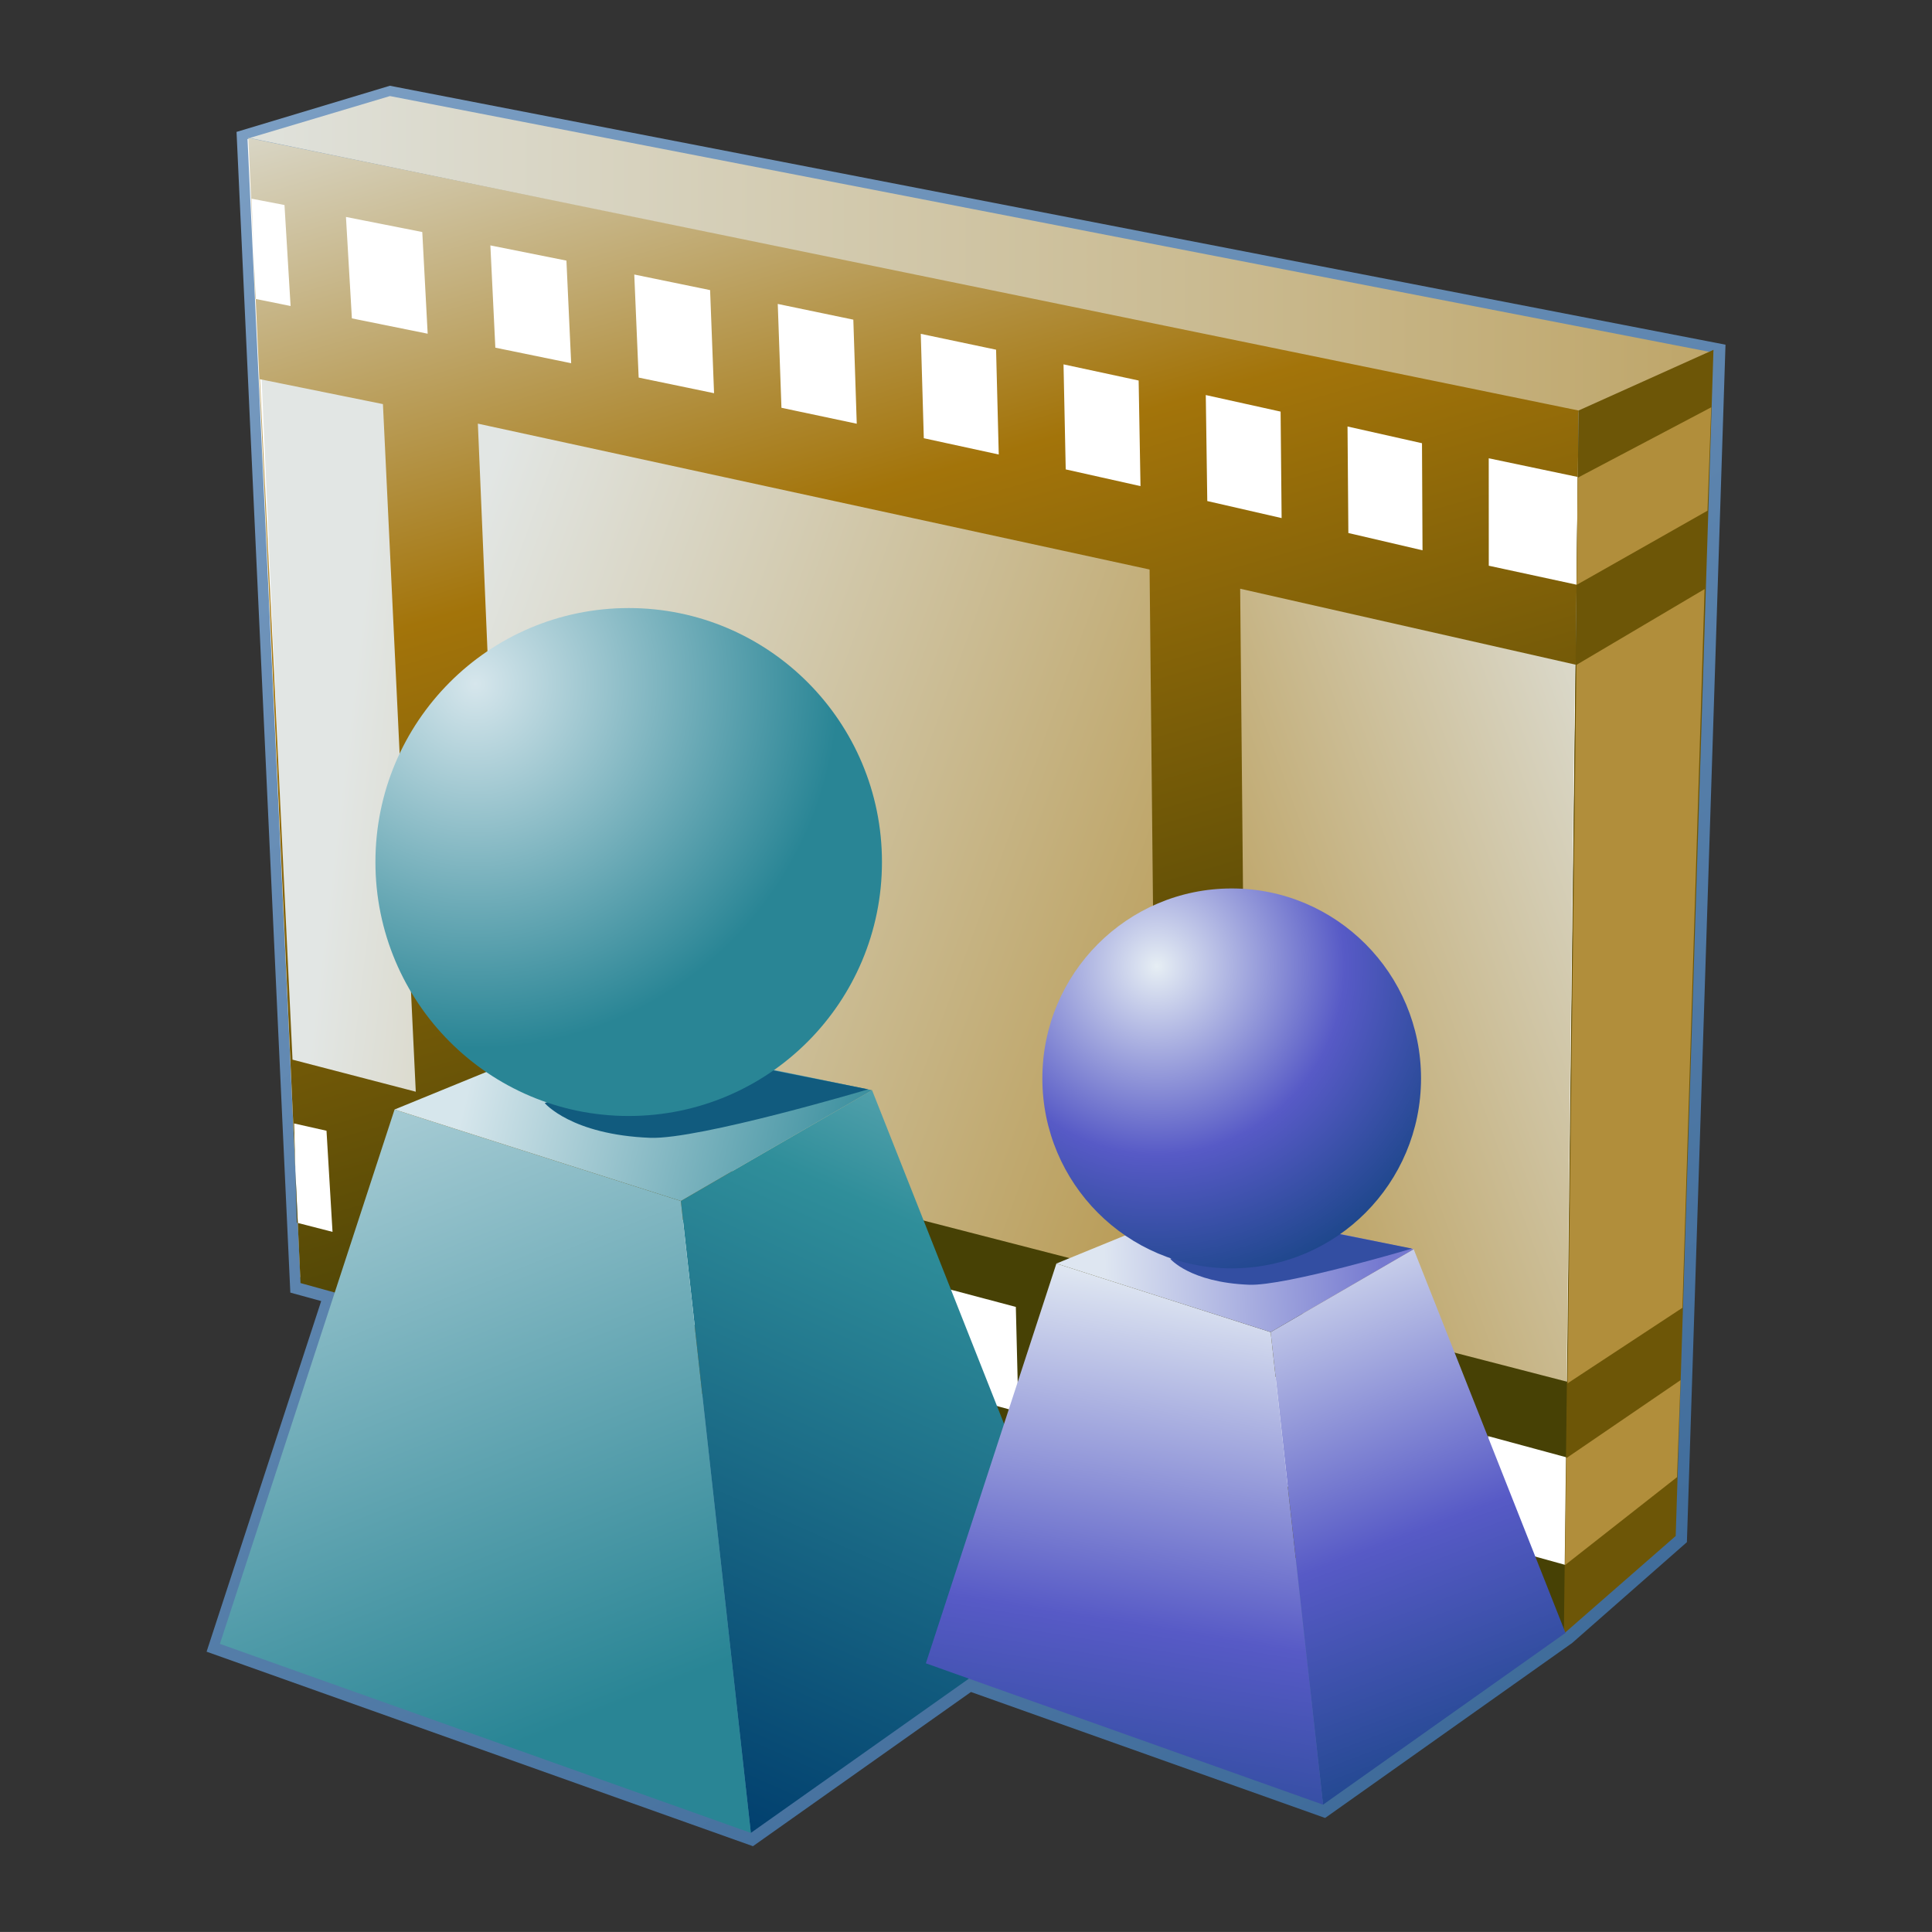 <?xml version="1.0" encoding="UTF-8"?>
<!DOCTYPE svg PUBLIC "-//W3C//DTD SVG 1.1 Tiny//EN" "http://www.w3.org/Graphics/SVG/1.1/DTD/svg11-tiny.dtd">
<svg baseProfile="tiny" height="100%" version="1.1" viewBox="0 0 44 43.999" width="100%" xmlns="http://www.w3.org/2000/svg" xmlns:xlink="http://www.w3.org/1999/xlink">
<rect x="0" y="0" width="44" height="43.999" fill="#333333" stroke="none"/>
<g>
<rect fill="none" height="43.999" width="44"/>
<g>
<g>
<g>
<linearGradient gradientUnits="userSpaceOnUse" id="XMLID_15_" x1="4.013" x2="43.48" y1="-7.918" y2="59.332">
<stop offset="0" style="stop-color:#87A8CB"/>
<stop offset="1" style="stop-color:#235487"/>
</linearGradient>
<path d="M5.387,3.004l1.225,26.434c0,0,0.471,0.131,0.703,0.193C7.16,30.1,4.705,37.616,4.705,37.616      l12.443,4.43c0,0,4.76-3.369,4.965-3.512c0.236,0.084,8.066,2.869,8.066,2.869l5.627-3.986l2.612-2.295L39.297,7.85L8.879,1.953      L5.387,3.004z" fill="url(#XMLID_15_)"/>
</g>
</g>
<g>
<polygon fill="#FFFFFF" points="5.637,3.165 35.951,9.261 35.634,37.182 6.84,29.086    "/>
<linearGradient gradientTransform="matrix(1.19 0 0 1.19 54.29 -779.757)" gradientUnits="userSpaceOnUse" id="XMLID_16_" x1="-37.649" x2="-13.387" y1="668.27" y2="677.101">
<stop offset="0" style="stop-color:#E2E6E4"/>
<stop offset="1" style="stop-color:#A3740A"/>
</linearGradient>
<path d="M9.771,8.531c0,6.08,0,11.368,0,17.56l17.042,4.469c0-6.195,0-12.393,0-18.591L9.771,8.531z" fill="url(#XMLID_16_)"/>
<linearGradient gradientTransform="matrix(1.19 0 0 1.19 54.29 -779.757)" gradientUnits="userSpaceOnUse" id="XMLID_17_" x1="-11.987" x2="-28.974" y1="671.134" y2="677.317">
<stop offset="0" style="stop-color:#E2E6E4"/>
<stop offset="1" style="stop-color:#A3740A"/>
</linearGradient>
<path d="M35.884,13.796l-9.07-1.828c0,6.198,0,12.396,0,18.591l8.847,2.322L35.884,13.796z" fill="url(#XMLID_17_)"/>
<linearGradient gradientTransform="matrix(1.19 0 0 1.19 54.29 -779.757)" gradientUnits="userSpaceOnUse" id="XMLID_18_" x1="-38.965" x2="-17.742" y1="669.203" y2="671.74">
<stop offset="0" style="stop-color:#E2E6E4"/>
<stop offset="1" style="stop-color:#A3740A"/>
</linearGradient>
<path d="M5.92,7.754l0.764,17.529L9.77,26.09c0-6.191,0-11.481,0-17.56L5.92,7.754z" fill="url(#XMLID_18_)"/>
<linearGradient gradientTransform="matrix(1.19 0 0 1.19 54.29 -779.757)" gradientUnits="userSpaceOnUse" id="XMLID_19_" x1="-42.756" x2="10.393" y1="659.853" y2="659.853">
<stop offset="0" style="stop-color:#E2E6E4"/>
<stop offset="1" style="stop-color:#A3740A"/>
</linearGradient>
<polygon fill="url(#XMLID_19_)" points="39.03,8.032 8.881,2.188 5.686,3.142 36.02,9.407    "/>
<linearGradient gradientTransform="matrix(1.19 0 0 1.19 54.29 -779.757)" gradientUnits="userSpaceOnUse" id="XMLID_20_" x1="-32.955" x2="-25.155" y1="652.988" y2="679.638">
<stop offset="0" style="stop-color:#E6EEF4"/>
<stop offset="0.444" style="stop-color:#A3740A"/>
<stop offset="0.938" style="stop-color:#474105"/>
<stop offset="1" style="stop-color:#474105"/>
</linearGradient>
<path d="M5.656,3.14l30.295,6.209l-0.317,27.827l-28.79-7.955L5.656,3.14z M33.906,12.884l2.046,0.442     l0.01-2.457l-2.057-0.432L33.906,12.884z M30.708,12.139l1.689,0.394l-0.012-2.439l-1.696-0.381L30.708,12.139z M27.495,11.411     l1.693,0.388l-0.023-2.425l-1.704-0.377L27.495,11.411z M24.271,10.69l1.703,0.381l-0.042-2.405l-1.711-0.368L24.271,10.69z      M21.039,9.98l1.707,0.371l-0.061-2.387l-1.715-0.361L21.039,9.98z M17.797,9.287l1.715,0.363l-0.078-2.37l-1.721-0.358     L17.797,9.287z M14.545,8.599l1.717,0.356l-0.09-2.348l-1.727-0.355L14.545,8.599z M11.281,7.918l1.727,0.354L12.9,5.935     l-1.732-0.346L11.281,7.918z M5.811,6.806l0.807,0.163l-0.139-2.3L5.73,4.525L5.811,6.806z M8.014,7.251L9.74,7.6L9.617,5.284     L7.879,4.941L8.014,7.251z M33.892,35.153l1.776,0.492l0.008-2.455l-1.787-0.484L33.892,35.153z M30.822,34.278l1.622,0.461     l-0.014-2.441l-1.626-0.451L30.822,34.278z M27.741,33.411l1.628,0.455l-0.023-2.424l-1.635-0.451L27.741,33.411z M24.656,32.555     l1.633,0.449l-0.043-2.402l-1.639-0.445L24.656,32.555z M21.557,31.708l1.637,0.447l-0.059-2.391l-1.645-0.436L21.557,31.708z      M18.447,30.874l1.645,0.443l-0.074-2.375l-1.648-0.43L18.447,30.874z M15.328,30.051l1.648,0.432l-0.09-2.35l-1.656-0.428     L15.328,30.051z M12.197,29.239l1.656,0.428l-0.107-2.342l-1.662-0.42L12.197,29.239z M9.059,28.428l1.654,0.426l-0.121-2.322     L8.928,26.12L9.059,28.428z M6.76,27.846l0.813,0.209l-0.137-2.303l-0.738-0.166L6.76,27.846z M28.396,29.583l7.36,1.902     l0.147-16.343l-7.659-1.734L28.396,29.583z M11.547,25.354l14.799,3.811l-0.165-16.195L10.883,9.648L11.547,25.354z      M6.662,24.133l2.807,0.73L8.721,9.203L5.92,8.636L6.662,24.133z" fill="url(#XMLID_20_)"/>
<polygon fill="#6D5607" points="35.616,37.206 38.163,34.981 39.023,7.967 35.951,9.349    "/>
<polygon fill="#B18E3B" points="35.929,10.881 38.972,9.276 38.887,11.631 35.907,13.32    "/>
<polygon fill="#B18E3B" points="35.673,33.208 35.641,35.645 38.193,33.641 38.273,31.432    "/>
<polygon fill="#B18E3B" points="35.903,15.142 35.701,31.504 38.316,29.784 38.821,13.416    "/>
</g>
<g>
<linearGradient gradientTransform="matrix(1.19 0 0 -1.19 49.325 135.636)" gradientUnits="userSpaceOnUse" id="XMLID_21_" x1="-18.706" x2="-28.921" y1="100.34" y2="77.544">
<stop offset="0" style="stop-color:#E6EEF4"/>
<stop offset="0.444" style="stop-color:#2F8E9A"/>
<stop offset="0.938" style="stop-color:#003D6D"/>
<stop offset="1" style="stop-color:#003D6D"/>
</linearGradient>
<polygon fill="url(#XMLID_21_)" points="17.1,41.743 15.506,27.352 19.861,24.829 24.485,36.518    "/>
<linearGradient gradientTransform="matrix(1.19 0 0 1.19 49.325 -791.641)" gradientUnits="userSpaceOnUse" id="XMLID_22_" x1="-36.69" x2="-30.416" y1="682.494" y2="698.178">
<stop offset="0" style="stop-color:#D6E6EC"/>
<stop offset="1" style="stop-color:#298595"/>
</linearGradient>
<polygon fill="url(#XMLID_22_)" points="17.1,41.743 15.506,27.352 8.986,25.268 5.008,37.438    "/>
<linearGradient gradientTransform="matrix(1.19 0 0 1.19 49.325 -791.641)" gradientUnits="userSpaceOnUse" id="XMLID_23_" x1="-32.365" x2="-24.16" y1="685.503" y2="687.457">
<stop offset="0" style="stop-color:#D6E6EC"/>
<stop offset="1" style="stop-color:#298595"/>
</linearGradient>
<polygon fill="url(#XMLID_23_)" points="19.861,24.829 13.355,23.481 8.986,25.268 15.506,27.352    "/>
<path d="M12.406,25.122c0,0,0.604,0.721,2.4,0.791c1.111,0.043,4.965-1.104,4.965-1.104l-4.32-0.865     L12.406,25.122z" fill="#115B7E"/>
<radialGradient cx="-33.216" cy="-387.552" gradientTransform="matrix(1.168 0 0 -1.171 49.617 -438.25)" gradientUnits="userSpaceOnUse" id="XMLID_24_" r="7.093">
<stop offset="0" style="stop-color:#D6E6EC"/>
<stop offset="1" style="stop-color:#298595"/>
</radialGradient>
<ellipse cx="14.318" cy="19.632" fill="url(#XMLID_24_)" rx="5.768" ry="5.784"/>
</g>
<g>
<linearGradient gradientTransform="matrix(1.19 0 0 -1.19 49.325 135.636)" gradientUnits="userSpaceOnUse" id="XMLID_25_" x1="-17.365" x2="-12.181" y1="90.445" y2="76.782">
<stop offset="0" style="stop-color:#E6EEF4"/>
<stop offset="0.444" style="stop-color:#575AC6"/>
<stop offset="0.938" style="stop-color:#003D6D"/>
<stop offset="1" style="stop-color:#003D6D"/>
</linearGradient>
<polygon fill="url(#XMLID_25_)" points="30.132,41.1 28.938,30.338 32.196,28.45 35.653,37.188    "/>
<linearGradient gradientTransform="matrix(1.19 0 0 -1.19 49.325 135.636)" gradientUnits="userSpaceOnUse" id="XMLID_26_" x1="-18.481" x2="-20.967" y1="89.669" y2="74.294">
<stop offset="0" style="stop-color:#E6EEF4"/>
<stop offset="0.444" style="stop-color:#575AC6"/>
<stop offset="0.938" style="stop-color:#003D6D"/>
<stop offset="1" style="stop-color:#003D6D"/>
</linearGradient>
<polygon fill="url(#XMLID_26_)" points="30.132,41.1 28.938,30.338 24.059,28.776 21.086,37.881    "/>
<linearGradient gradientTransform="matrix(1.19 0 0 -1.19 49.325 135.636)" gradientUnits="userSpaceOnUse" id="XMLID_27_" x1="-20.302" x2="-15.003" y1="89.554" y2="89.791">
<stop offset="0" style="stop-color:#DEE6F1"/>
<stop offset="1" style="stop-color:#7579D0"/>
</linearGradient>
<polygon fill="url(#XMLID_27_)" points="32.196,28.45 27.329,27.438 24.059,28.776 28.938,30.338    "/>
<path d="M26.65,28.667c0,0,0.449,0.539,1.793,0.592c0.831,0.035,3.714-0.824,3.714-0.824l-3.232-0.646     L26.65,28.667z" fill="#334EA2"/>
<radialGradient cx="-19.923" cy="-393.046" gradientTransform="matrix(1.168 0 0 -1.171 49.617 -438.25)" gradientUnits="userSpaceOnUse" id="XMLID_28_" r="8.264">
<stop offset="0" style="stop-color:#E6EEF4"/>
<stop offset="0.444" style="stop-color:#575AC6"/>
<stop offset="0.938" style="stop-color:#003D6D"/>
<stop offset="1" style="stop-color:#003D6D"/>
</radialGradient>
<ellipse cx="28.051" cy="24.56" fill="url(#XMLID_28_)" rx="4.312" ry="4.326"/>
</g>
</g>
</g>
</svg>
